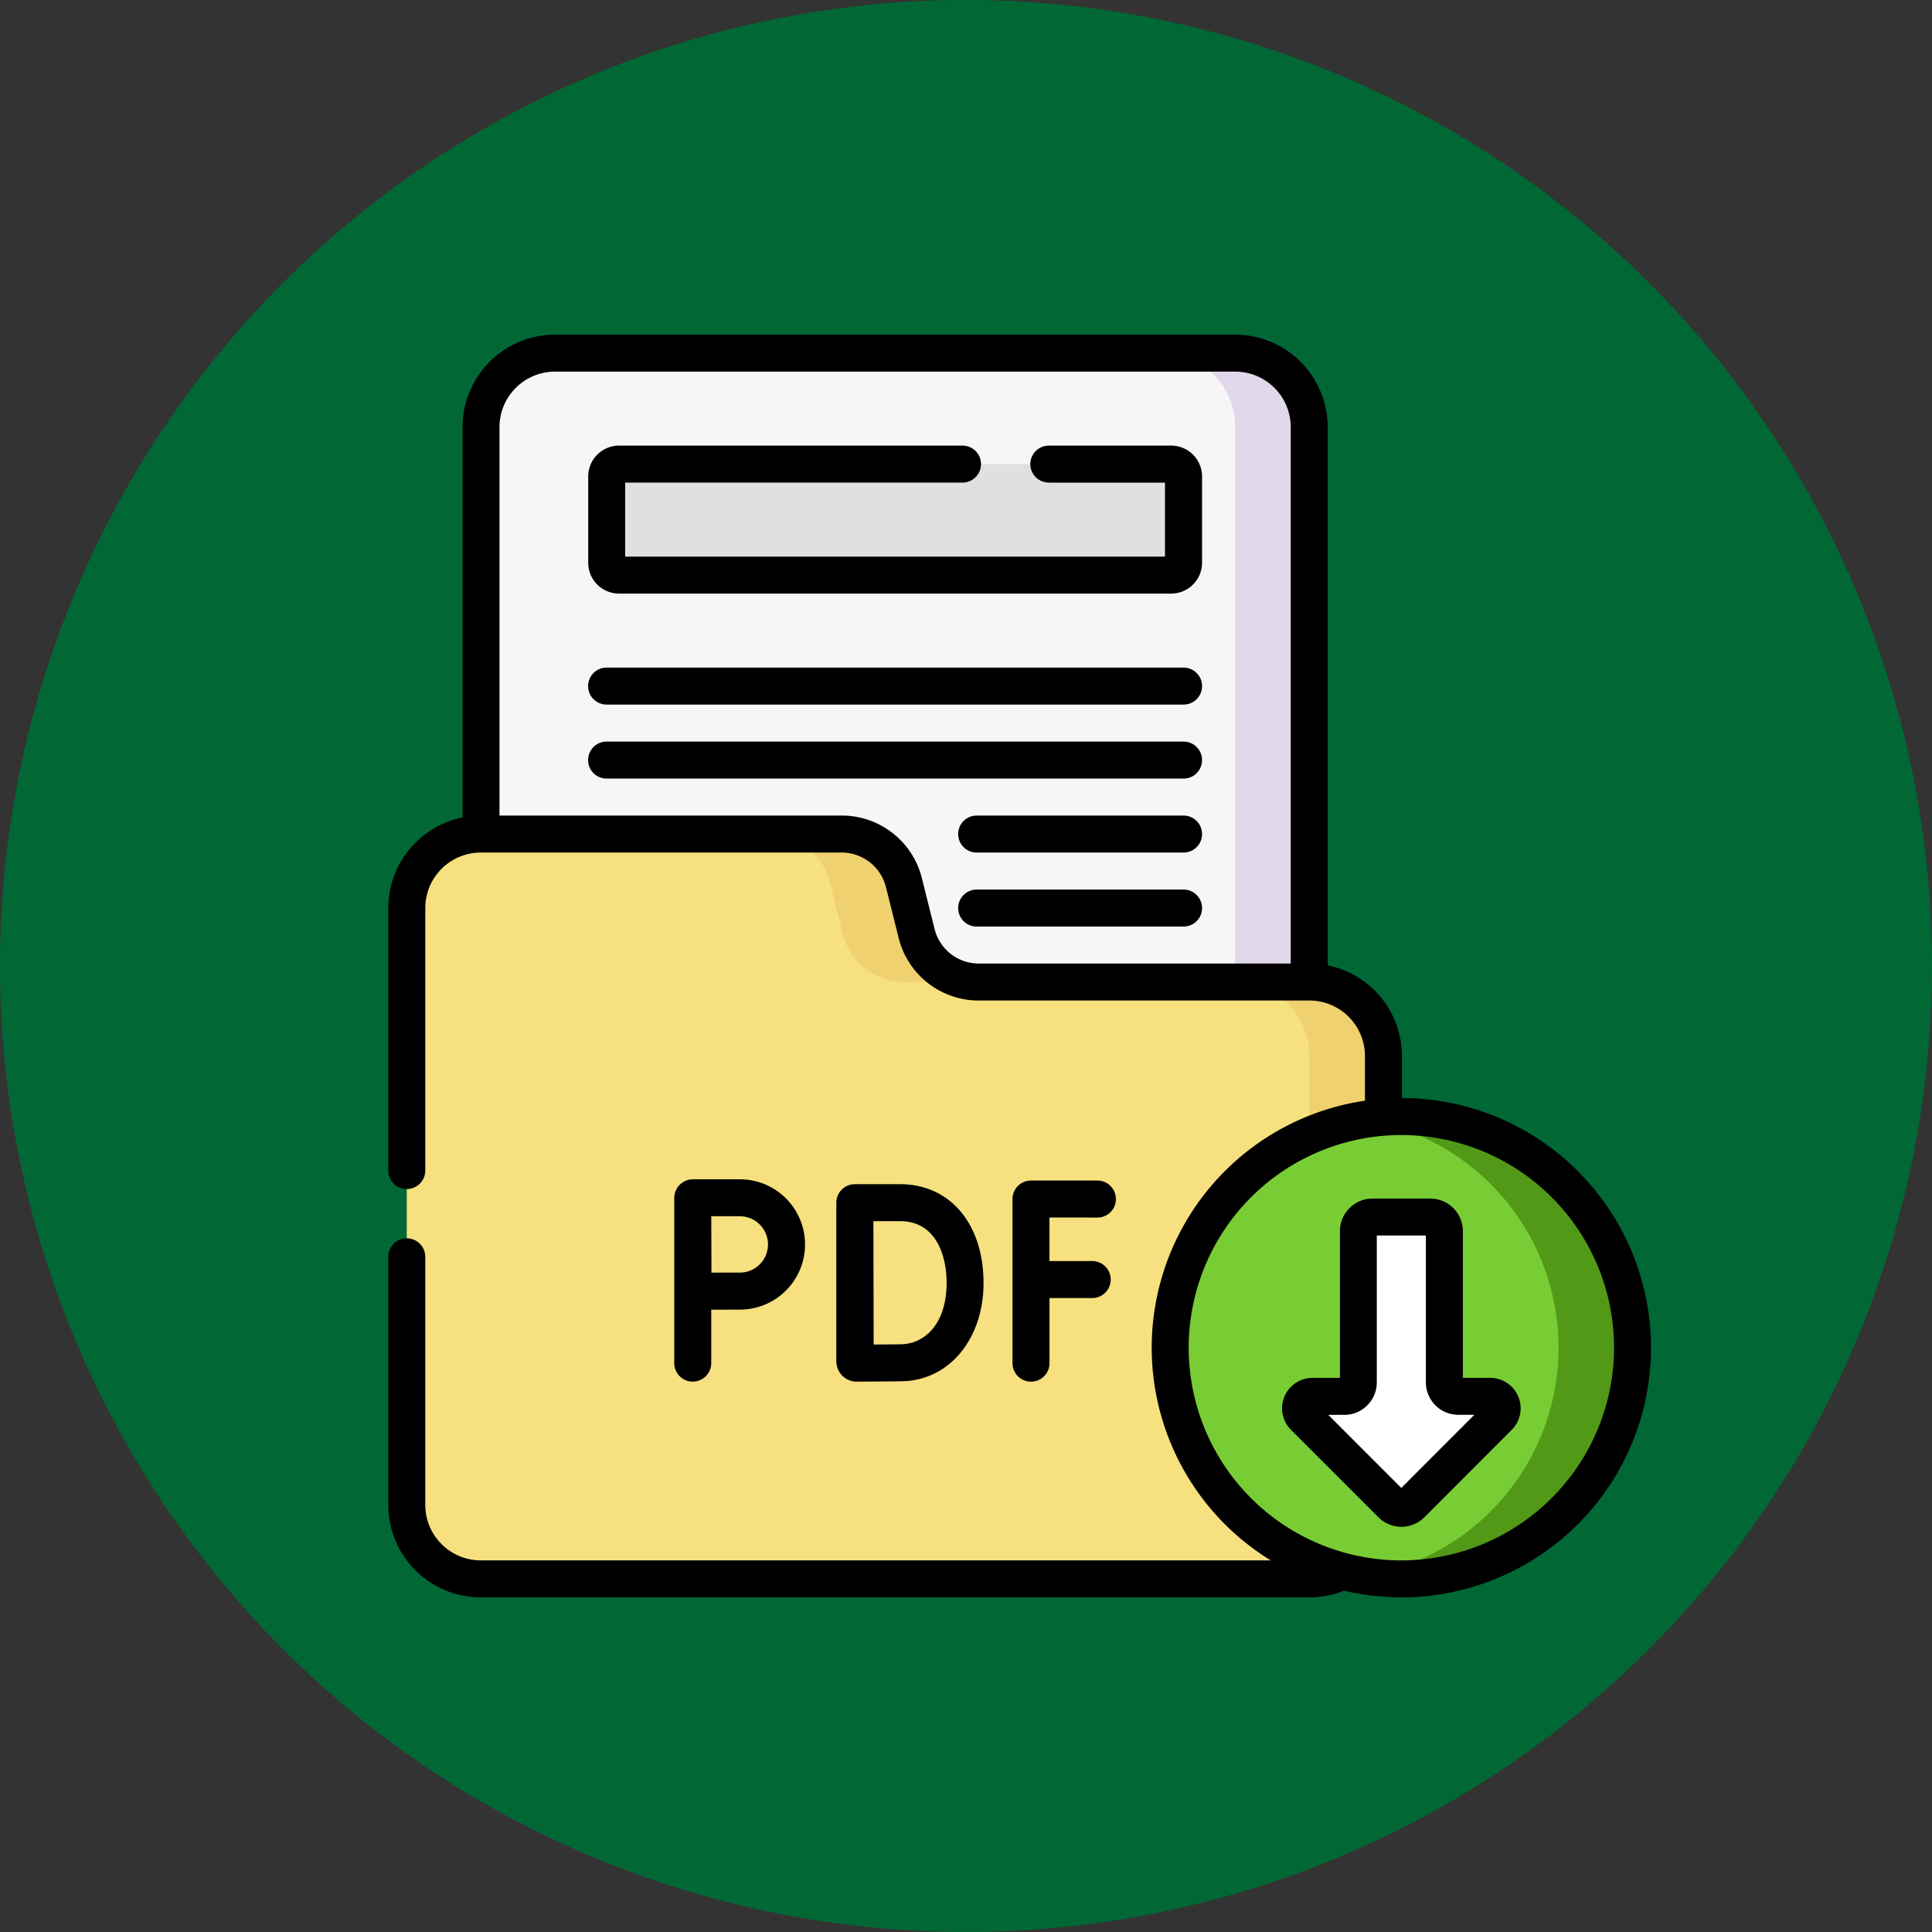 <svg xmlns="http://www.w3.org/2000/svg" width="101.461" height="101.461" viewBox="0 0 101.461 101.461">
  <rect x="0" y="0" width="101.461" height="101.461" fill="#333333" stroke="none"/>
  <g id="Grupo_1100031" data-name="Grupo 1100031" transform="translate(-419 -1121)">
    <path id="Trazado_824488" data-name="Trazado 824488" d="M50.73,0A50.73,50.73,0,1,1,0,50.73,50.73,50.73,0,0,1,50.73,0Z" transform="translate(419 1121)" fill="#016835"/>
    <g id="archivo-pdf_1_" data-name="archivo-pdf (1)" transform="translate(439.391 1138.573)">
      <g id="Grupo_1096603" data-name="Grupo 1096603" transform="translate(0.971 0.971)">
        <g id="Grupo_1096601" data-name="Grupo 1096601">
          <path id="Trazado_842680" data-name="Trazado 842680" d="M77.2,61.269H41.48a3.886,3.886,0,0,1-3.886-3.886v-46A3.886,3.886,0,0,1,41.48,7.5H77.2a3.886,3.886,0,0,1,3.886,3.886v46A3.885,3.885,0,0,1,77.2,61.269Z" transform="translate(-33.696 -7.5)" fill="#f7f6f7"/>
          <path id="Trazado_842681" data-name="Trazado 842681" d="M317.292,7.5h-3.886a3.886,3.886,0,0,1,3.886,3.886v46a3.886,3.886,0,0,1-3.886,3.886h3.886a3.886,3.886,0,0,0,3.886-3.886v-46A3.886,3.886,0,0,0,317.292,7.5Z" transform="translate(-273.784 -7.5)" fill="#e2d8ec"/>
          <path id="Trazado_842682" data-name="Trazado 842682" d="M54.905,241.616H11.386A3.886,3.886,0,0,1,7.5,237.73V206.386a3.886,3.886,0,0,1,3.886-3.886H30.34a3.368,3.368,0,0,1,3.267,2.551l.667,2.67a3.368,3.368,0,0,0,3.267,2.551H54.905a3.886,3.886,0,0,1,3.886,3.886V237.73A3.886,3.886,0,0,1,54.905,241.616Z" transform="translate(-7.5 -177.243)" fill="#f7e07f"/>
          <g id="Grupo_1096600" data-name="Grupo 1096600" transform="translate(18.955 25.257)">
            <path id="Trazado_842683" data-name="Trazado 842683" d="M157.109,205.051l.667,2.67a3.368,3.368,0,0,0,3.267,2.551h3.886a3.368,3.368,0,0,1-3.267-2.551l-.667-2.67a3.368,3.368,0,0,0-3.267-2.551h-3.886A3.368,3.368,0,0,1,157.109,205.051Z" transform="translate(-153.842 -202.5)" fill="#f0d16f"/>
            <path id="Trazado_842684" data-name="Trazado 842684" d="M347.386,262.5H343.5a3.886,3.886,0,0,1,3.886,3.886v23.573a3.886,3.886,0,0,1-3.886,3.886h3.886a3.886,3.886,0,0,0,3.886-3.886V266.386A3.886,3.886,0,0,0,347.386,262.5Z" transform="translate(-318.935 -254.729)" fill="#f0d16f"/>
          </g>
          <path id="Trazado_842685" data-name="Trazado 842685" d="M118.2,58.329h-29a.648.648,0,0,1-.648-.648V53.148A.648.648,0,0,1,89.2,52.5h29a.648.648,0,0,1,.648.648v4.533A.648.648,0,0,1,118.2,58.329Z" transform="translate(-78.051 -46.671)" fill="#e2dfe3"/>
        </g>
        <g id="Grupo_1096602" data-name="Grupo 1096602" transform="translate(40.092 40.092)">
          <path id="Trazado_850923" data-name="Trazado 850923" d="M12.141,0A12.141,12.141,0,1,1,0,12.141,12.141,12.141,0,0,1,12.141,0Z" transform="translate(0 0)" fill="#79cd34"/>
          <path id="Trazado_842686" data-name="Trazado 842686" d="M397.71,317.033a12.235,12.235,0,0,0-1.943.155,12.142,12.142,0,0,1,0,23.97,12.141,12.141,0,1,0,1.943-24.126Z" transform="translate(-385.569 -317.033)" fill="#529918"/>
          <path id="Trazado_842687" data-name="Trazado 842687" d="M372.915,366.457V358.5a.733.733,0,0,1,.733-.733H376.7a.733.733,0,0,1,.733.733v7.954a.733.733,0,0,0,.733.733h1.676a.628.628,0,0,1,.444,1.072l-4.593,4.593a.733.733,0,0,1-1.036,0l-4.593-4.593a.628.628,0,0,1,.444-1.072h1.676A.732.732,0,0,0,372.915,366.457Z" transform="translate(-363.033 -352.494)" fill="#fff"/>
        </g>
      </g>
      <path id="Trazado_842688" data-name="Trazado 842688" d="M41.765,17.486h-30.3a.971.971,0,0,0,0,1.943h30.3a.971.971,0,0,0,0-1.943ZM41.117,5.829H34.69a.971.971,0,1,0,0,1.943h6.1v3.886H12.44V7.771H30.157a.971.971,0,0,0,0-1.943H12.117A1.621,1.621,0,0,0,10.5,7.448v4.533A1.621,1.621,0,0,0,12.117,13.6h29a1.621,1.621,0,0,0,1.619-1.619V7.448a1.621,1.621,0,0,0-1.619-1.619Zm.648,15.543h-30.3a.971.971,0,0,0,0,1.943h30.3a.971.971,0,0,0,0-1.943Zm0,7.771H30.9a.971.971,0,0,0,0,1.943H41.765a.971.971,0,1,0,0-1.943Zm0-3.886H30.9a.971.971,0,0,0,0,1.943H41.765a.971.971,0,1,0,0-1.943ZM53.234,40.092V37.885a4.865,4.865,0,0,0-3.9-4.761V4.857A4.863,4.863,0,0,0,44.479,0H8.754A4.863,4.863,0,0,0,3.9,4.857v20.5A4.865,4.865,0,0,0,0,30.114V43.9a.971.971,0,1,0,1.943,0V30.114A2.917,2.917,0,0,1,4.857,27.2H23.811a2.4,2.4,0,0,1,2.325,1.814l.667,2.671a4.331,4.331,0,0,0,4.209,3.286H48.377a2.917,2.917,0,0,1,2.914,2.914v2.346a13.109,13.109,0,0,0-4.948,24.141H4.857a2.917,2.917,0,0,1-2.914-2.914V48.431a.971.971,0,1,0-1.943,0V61.458a4.863,4.863,0,0,0,4.857,4.857h43.52a4.8,4.8,0,0,0,1.81-.351,13.112,13.112,0,1,0,3.047-25.873Zm-5.84-7.064H31.013a2.392,2.392,0,0,1-2.324-1.814l-.667-2.672a4.335,4.335,0,0,0-4.21-3.286H5.84V4.857A2.917,2.917,0,0,1,8.754,1.943H44.479a2.917,2.917,0,0,1,2.914,2.914ZM53.2,64.373A11.169,11.169,0,1,1,64.373,53.2,11.182,11.182,0,0,1,53.2,64.373Zm4.667-9.586H56.433V47.072a1.706,1.706,0,0,0-1.7-1.7H51.678a1.706,1.706,0,0,0-1.7,1.7v7.715H48.537a1.6,1.6,0,0,0-1.131,2.73L52,62.11a1.706,1.706,0,0,0,2.41,0L59,57.517a1.6,1.6,0,0,0-1.131-2.73ZM53.2,60.568,49.366,56.73h.847a1.706,1.706,0,0,0,1.7-1.7V47.311H54.49v7.715a1.706,1.706,0,0,0,1.7,1.7h.847Zm-15.959-14.2a.971.971,0,0,0,0-1.943H33.752a.971.971,0,0,0-.971.971v8.619a.971.971,0,0,0,1.943,0v-3.42h2.244a.971.971,0,1,0,0-1.943H34.723V46.366ZM24.521,54.985h0c.072,0,1.773-.007,2.452-.019,2.484-.043,4.287-2.216,4.287-5.165,0-3.1-1.758-5.184-4.374-5.184H24.5a.972.972,0,0,0-.971.973v8.287a1.079,1.079,0,0,0,.989,1.108Zm2.369-8.426c1.792,0,2.431,1.674,2.431,3.241,0,2.2-1.194,3.2-2.378,3.223-.333.006-.933.01-1.454.013,0-1-.01-5.442-.012-6.478H26.89Zm-9.93,7.454V51.208c.514,0,1.112-.005,1.446-.005a3.422,3.422,0,1,0,0-6.843H15.989a.982.982,0,0,0-.971.971v8.682a.971.971,0,0,0,1.943,0ZM18.406,46.3a1.48,1.48,0,1,1,0,2.958c-.332,0-.922,0-1.435.005,0-.529-.007-2.41-.009-2.963Z" transform="translate(0)"/>
    </g>
  </g>
</svg>
